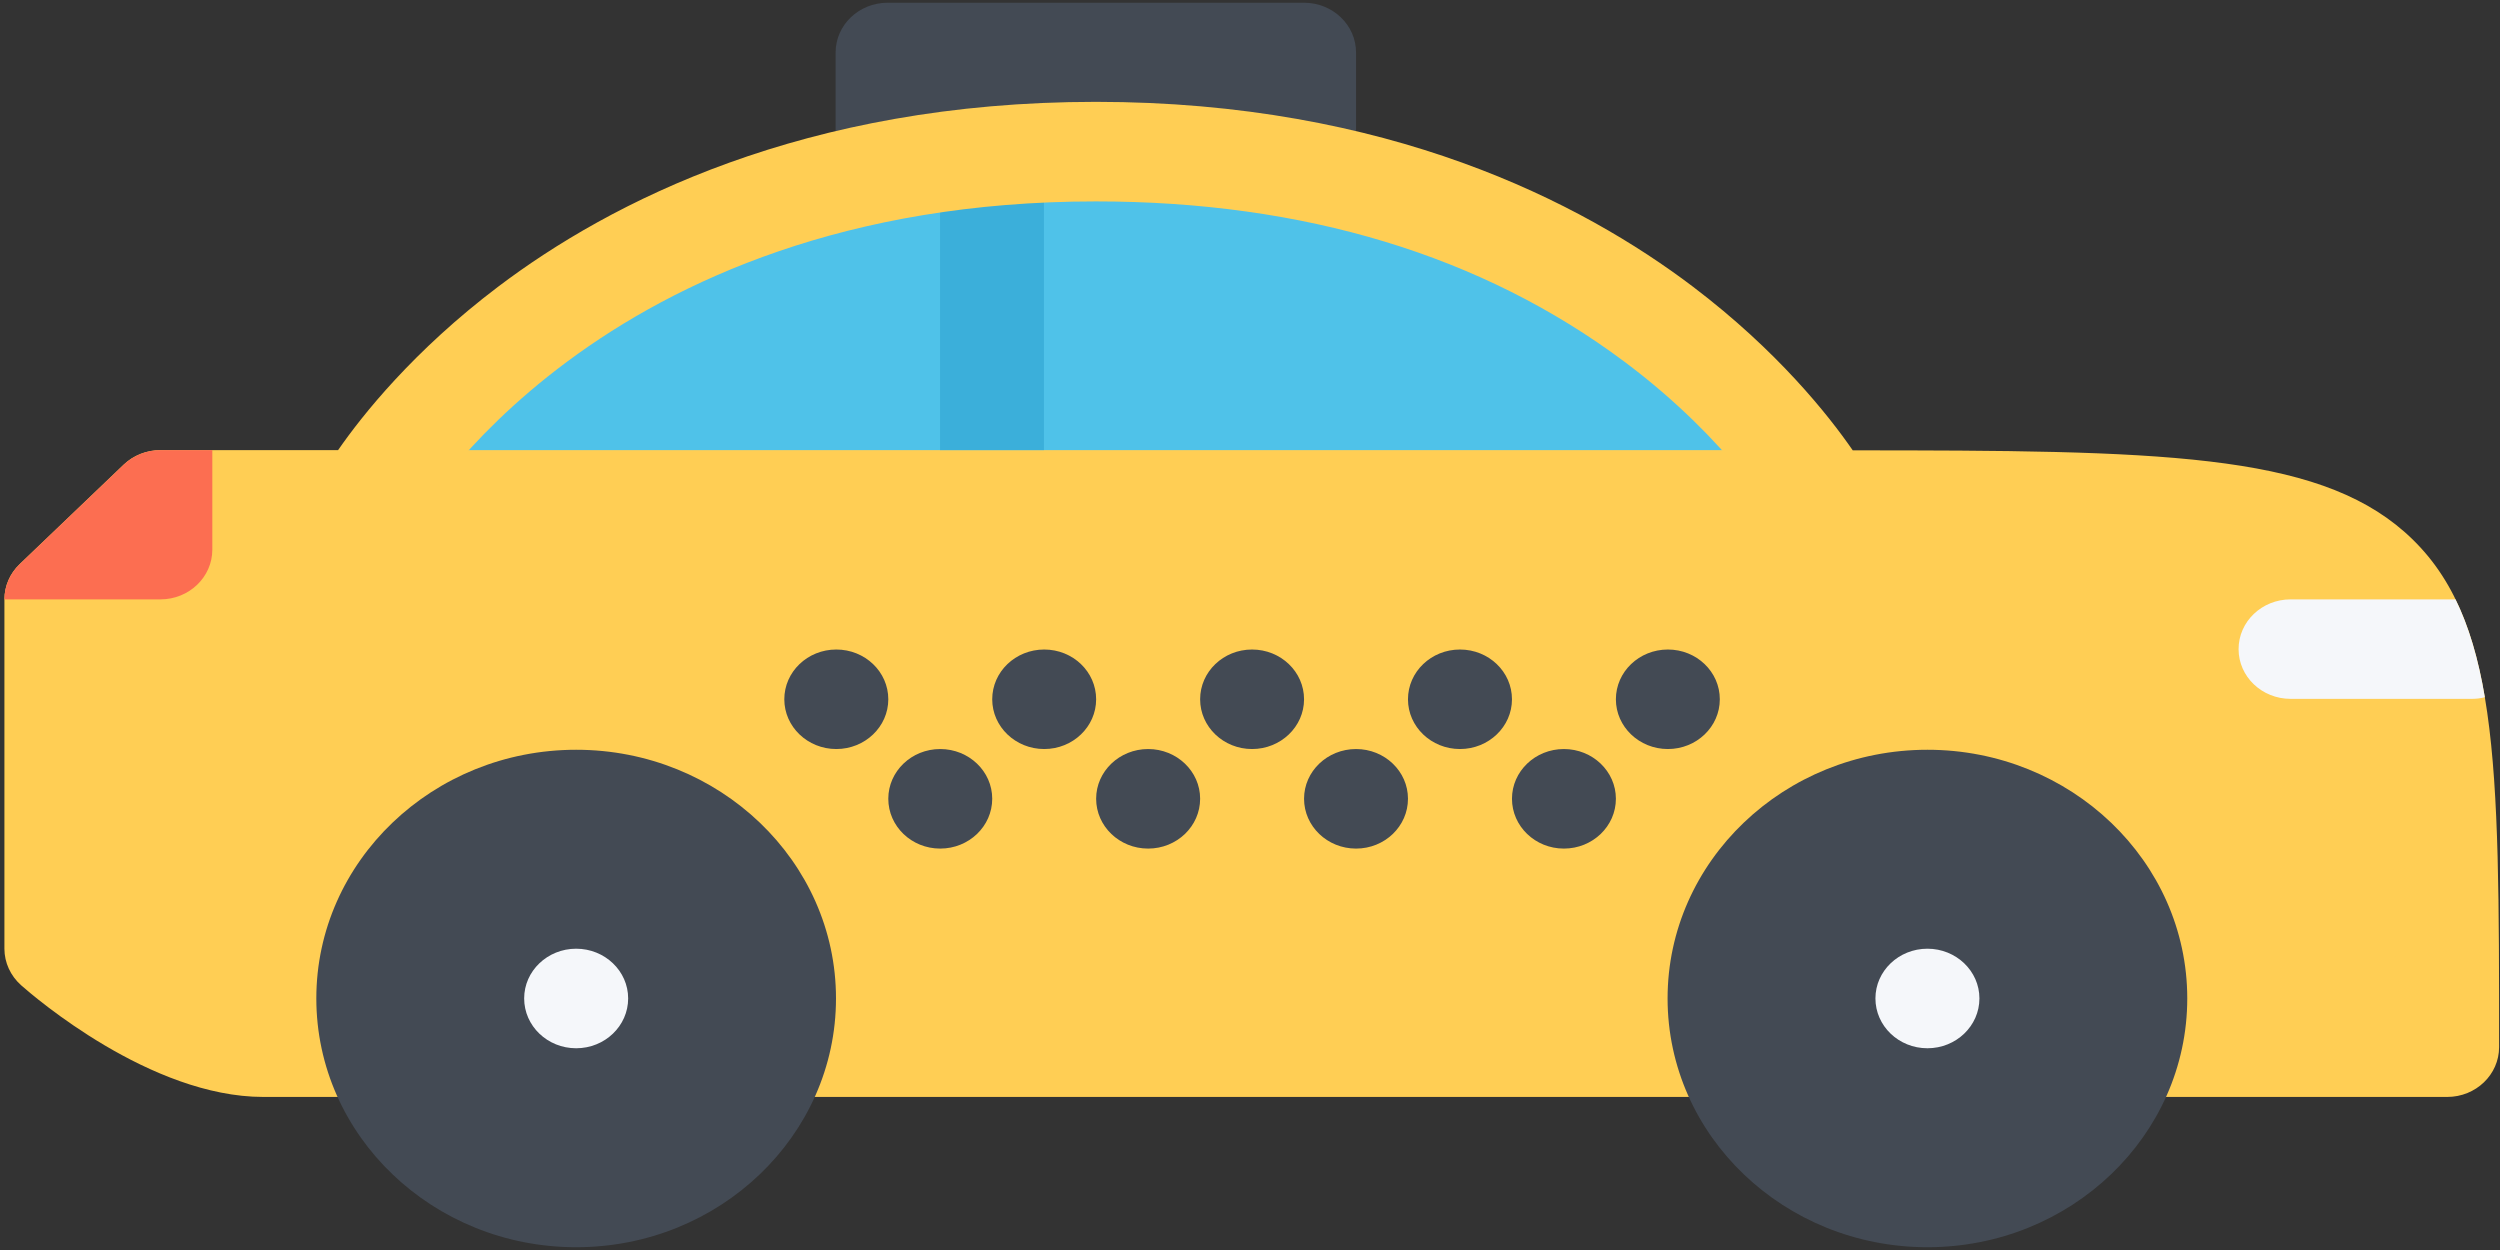 <svg width="484" height="242" viewBox="0 0 484 242" fill="none" xmlns="http://www.w3.org/2000/svg">
<rect x="0" y="0" width="484" height="242" fill="#333333" stroke="none"/>
<g clip-path="url(#clip0_17_440)">
<path d="M262.532 33.051H242.398H181.893H161.774V10.167C161.774 4.847 166.284 0.53 171.841 0.53H252.464C258.021 0.53 262.531 4.847 262.531 10.167V33.051H262.532Z" fill="#434A54"/>
<path d="M71.071 96.781C71.071 96.781 108.331 29.355 212.154 29.355C315.991 29.355 353.046 96.809 353.046 96.809C473.773 96.809 473.773 96.809 473.773 202.717H51.173C32.587 202.858 10.921 183.67 10.921 183.67V116.04L31.054 96.781H71.071Z" fill="#FFCE54"/>
<path d="M346.324 87.145C331.584 68.493 291.243 29.355 212.153 29.355C133.033 29.355 92.56 68.507 77.791 87.145H346.324Z" fill="#4FC2E9"/>
<path d="M202.105 33.433H181.986V87.142H202.105V33.433Z" fill="#3BAFDA"/>
<path d="M50.982 212.368C29.124 212.368 6.587 192.953 4.097 190.752C2.033 188.918 0.854 186.35 0.854 183.669V116.039C0.854 113.485 1.915 111.03 3.802 109.224L23.935 89.965C25.822 88.159 28.387 87.143 31.054 87.143H65.455C70.143 80.371 80.062 67.899 96.452 55.497C118.045 39.173 155.644 19.718 212.154 19.718C268.694 19.718 306.233 39.188 327.783 55.525C344.129 67.927 354.004 80.399 358.692 87.186C417.839 87.2 448.054 87.652 465.477 102.946C483.826 119.059 483.826 147.015 483.826 202.716C483.826 208.05 479.33 212.368 473.774 212.368H50.982ZM20.987 179.24C27.87 184.517 41.076 193.095 50.981 193.095H51.099C51.114 193.095 51.143 193.095 51.172 193.095H463.706C463.648 150.657 462.896 126.82 451.885 117.155C439.681 106.447 408.906 106.447 353.045 106.447C349.316 106.447 345.881 104.457 344.142 101.297C344.068 101.169 335.151 85.467 314.516 70.046C286.925 49.433 252.494 38.993 212.153 38.993C115.509 38.993 80.312 100.662 79.958 101.283C78.218 104.429 74.799 106.405 71.07 106.405H35.211L20.987 120.035V179.24Z" fill="#FFCE54"/>
<path d="M111.544 145.154C83.806 145.154 61.24 166.741 61.24 193.293C61.24 219.875 83.806 241.462 111.544 241.462C139.283 241.462 161.849 219.875 161.849 193.293C161.849 166.741 139.283 145.154 111.544 145.154Z" fill="#434A54"/>
<path d="M373.149 145.154C345.411 145.154 322.844 166.741 322.844 193.293C322.844 219.875 345.411 241.462 373.149 241.462C400.887 241.462 423.454 219.875 423.454 193.293C423.454 166.741 400.887 145.154 373.149 145.154Z" fill="#434A54"/>
<path d="M101.478 193.292C101.478 198.625 105.988 202.943 111.544 202.943C117.101 202.943 121.611 198.626 121.611 193.292C121.611 187.987 117.101 183.67 111.544 183.67C105.988 183.67 101.478 187.987 101.478 193.292Z" fill="#F5F7FA"/>
<path d="M161.908 125.747C156.351 125.747 151.842 130.051 151.842 135.384C151.842 140.696 156.352 145.013 161.908 145.013C167.464 145.013 171.975 140.696 171.975 135.384C171.975 130.05 167.464 125.747 161.908 125.747Z" fill="#434A54"/>
<path d="M182.026 145.013C176.47 145.013 171.974 149.33 171.974 154.635C171.974 159.968 176.47 164.286 182.026 164.286C187.584 164.286 192.094 159.969 192.094 154.635C192.094 149.33 187.584 145.013 182.026 145.013Z" fill="#434A54"/>
<path d="M202.161 125.747C196.604 125.747 192.094 130.051 192.094 135.384C192.094 140.696 196.604 145.013 202.161 145.013C207.717 145.013 212.213 140.696 212.213 135.384C212.213 130.05 207.717 125.747 202.161 125.747Z" fill="#434A54"/>
<path d="M222.28 145.013C216.723 145.013 212.213 149.33 212.213 154.635C212.213 159.968 216.723 164.286 222.28 164.286C227.836 164.286 232.346 159.969 232.346 154.635C232.346 149.33 227.836 145.013 222.28 145.013Z" fill="#434A54"/>
<path d="M242.398 125.747C236.841 125.747 232.346 130.051 232.346 135.384C232.346 140.696 236.842 145.013 242.398 145.013C247.954 145.013 252.465 140.696 252.465 135.384C252.465 130.05 247.955 125.747 242.398 125.747Z" fill="#434A54"/>
<path d="M262.532 145.013C256.975 145.013 252.465 149.33 252.465 154.635C252.465 159.968 256.975 164.286 262.532 164.286C268.089 164.286 272.584 159.969 272.584 154.635C272.584 149.33 268.089 145.013 262.532 145.013Z" fill="#434A54"/>
<path d="M282.651 125.747C277.093 125.747 272.584 130.051 272.584 135.384C272.584 140.696 277.093 145.013 282.651 145.013C288.208 145.013 292.718 140.696 292.718 135.384C292.718 130.05 288.208 125.747 282.651 125.747Z" fill="#434A54"/>
<path d="M302.77 145.013C297.213 145.013 292.719 149.33 292.719 154.635C292.719 159.968 297.214 164.286 302.77 164.286C308.327 164.286 312.837 159.969 312.837 154.635C312.836 149.33 308.326 145.013 302.77 145.013Z" fill="#434A54"/>
<path d="M322.903 125.747C317.346 125.747 312.836 130.051 312.836 135.384C312.836 140.696 317.346 145.013 322.903 145.013C328.46 145.013 332.955 140.696 332.955 135.384C332.956 130.05 328.46 125.747 322.903 125.747Z" fill="#434A54"/>
<path d="M363.083 193.292C363.083 198.625 367.593 202.943 373.149 202.943C378.706 202.943 383.216 198.626 383.216 193.292C383.216 187.987 378.706 183.67 373.149 183.67C367.593 183.67 363.083 187.987 363.083 193.292Z" fill="#F5F7FA"/>
<path d="M481.069 134.988C479.831 127.637 478.018 121.387 475.394 116.04H443.455C437.898 116.04 433.388 120.344 433.388 125.676C433.388 130.995 437.898 135.298 443.455 135.298H478.578C479.447 135.299 480.273 135.186 481.069 134.988Z" fill="#F5F7FA"/>
<path d="M31.054 87.145C28.387 87.145 25.822 88.161 23.935 89.967L3.802 109.225C1.915 111.031 0.854 113.486 0.854 116.04H31.054C36.611 116.04 41.106 111.723 41.106 106.403V87.144H31.054V87.145Z" fill="#FC6E51"/>
</g>
<defs>
<clipPath id="clip0_17_440">
<rect width="482.981" height="242" fill="white" transform="translate(0.854)"/>
</clipPath>
</defs>
</svg>
